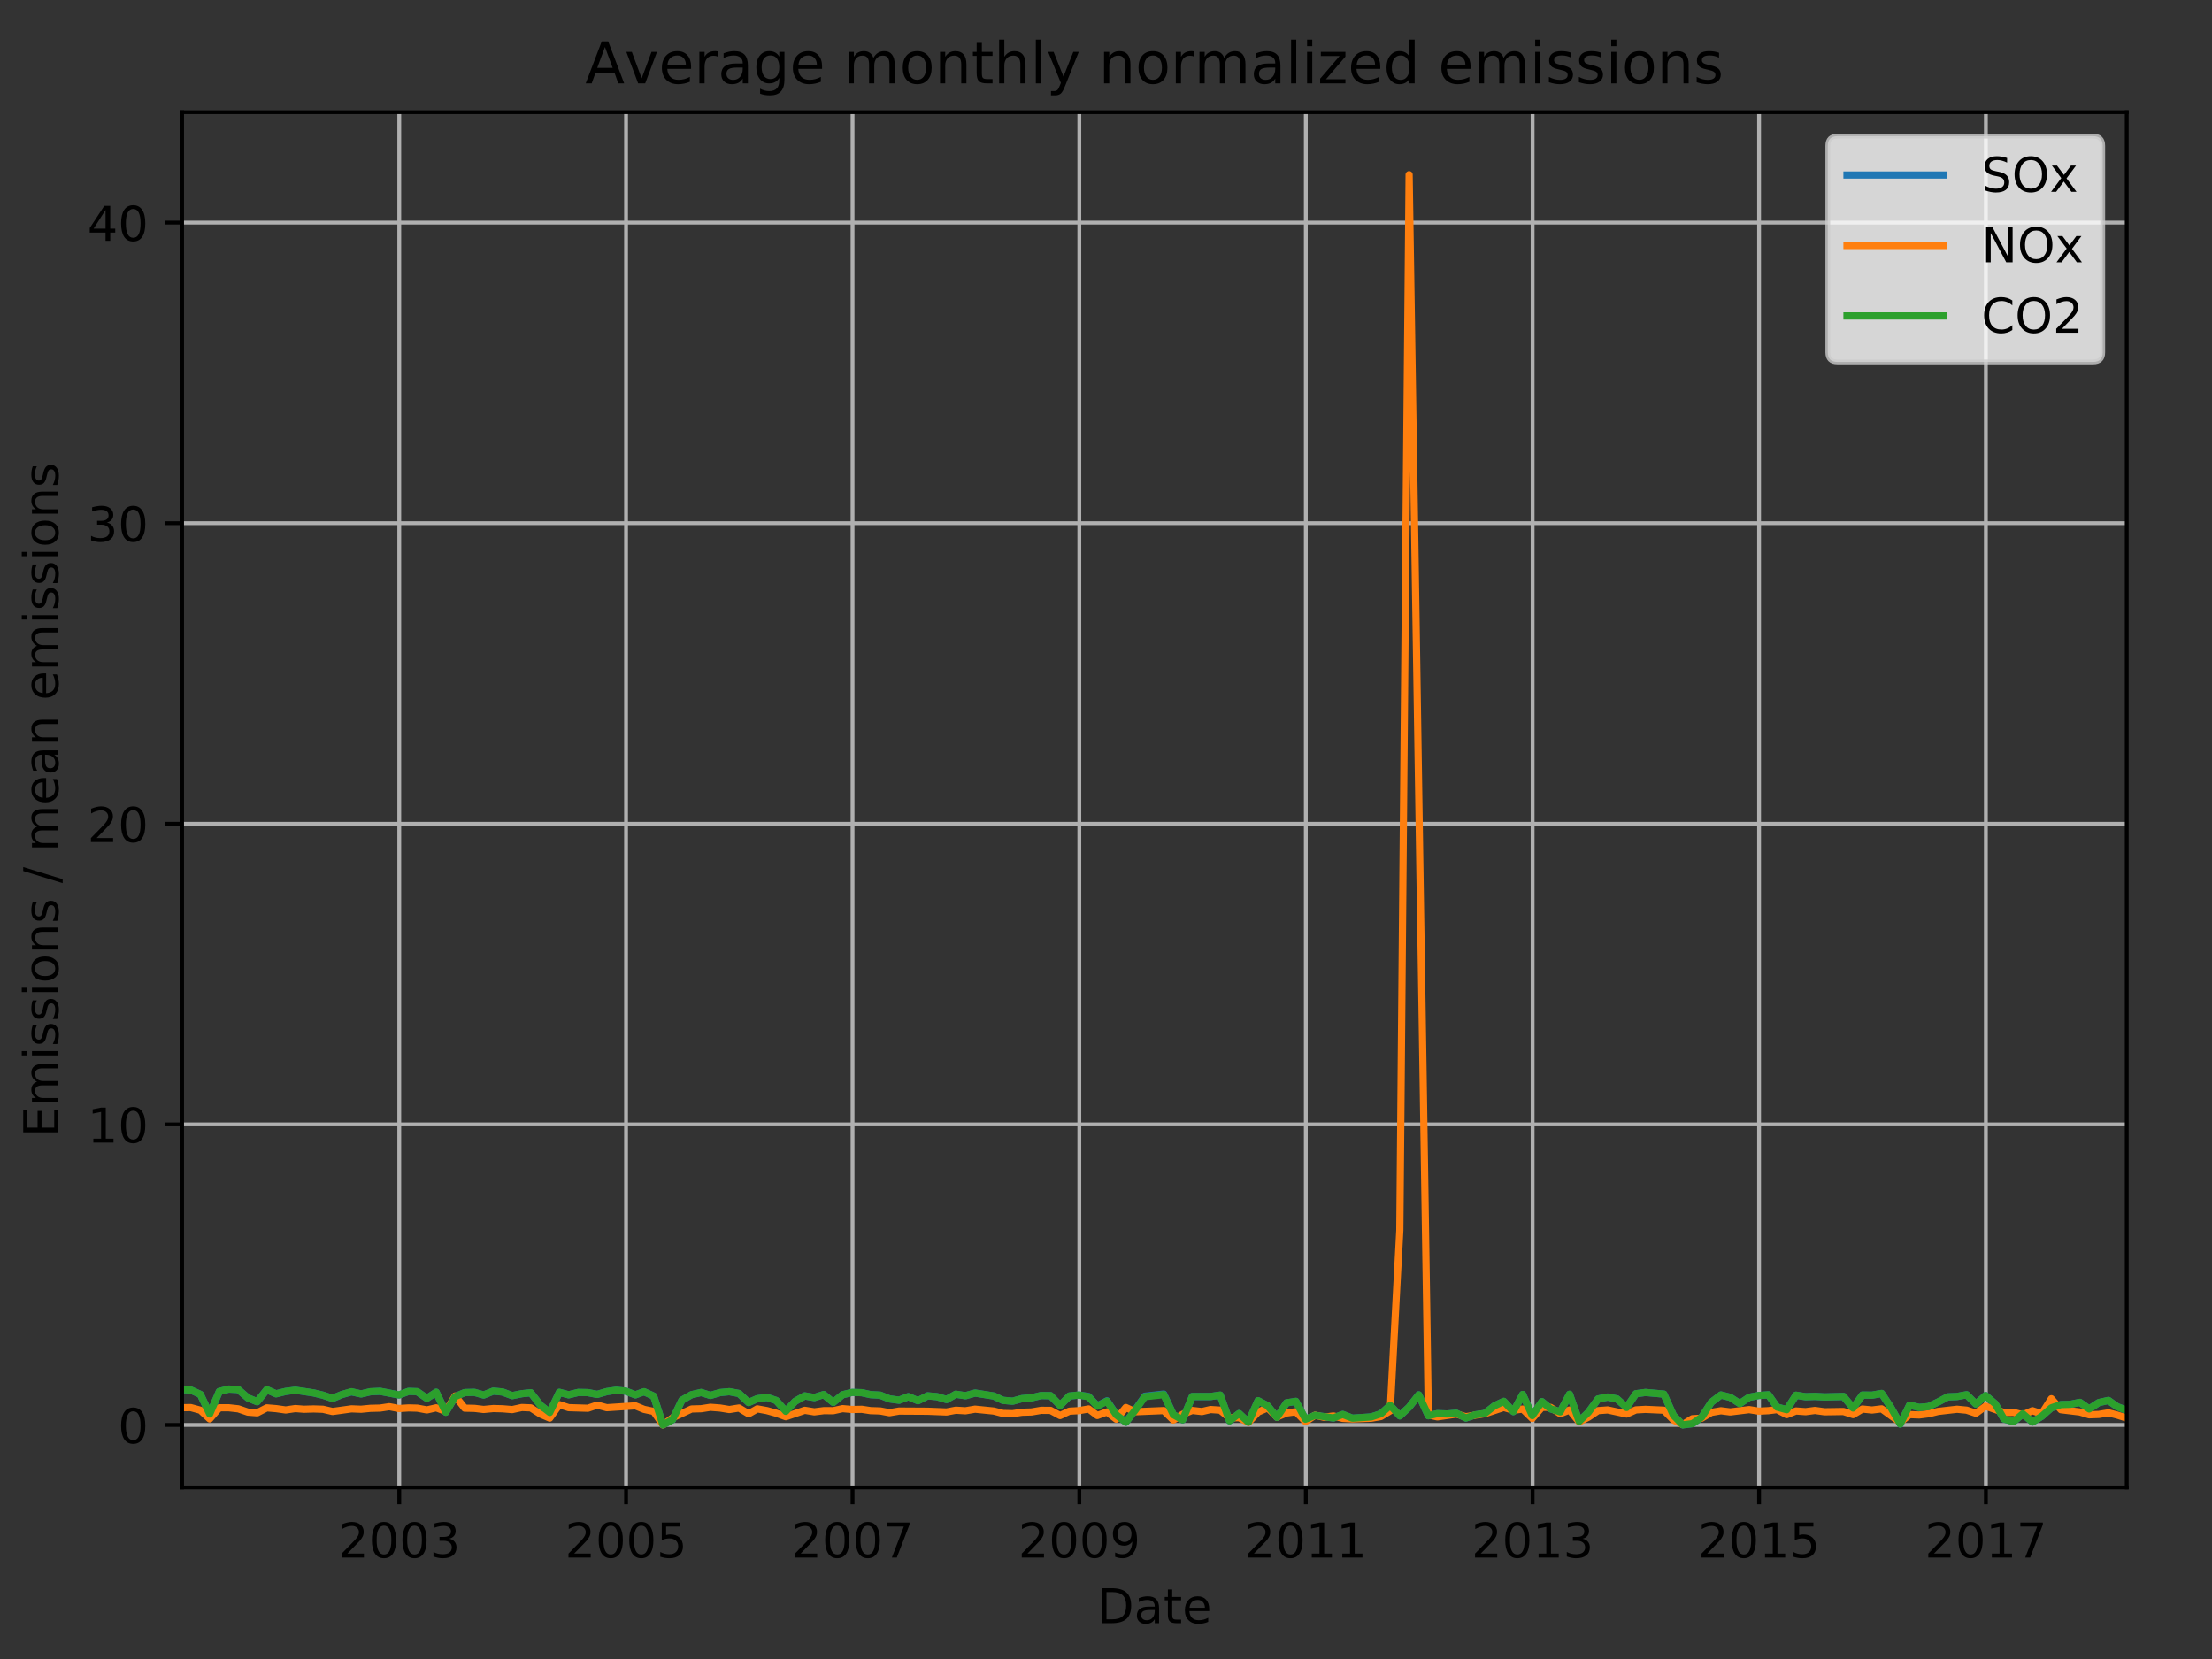 <?xml version="1.0" encoding="utf-8" standalone="no"?>
<!DOCTYPE svg PUBLIC "-//W3C//DTD SVG 1.1//EN"
  "http://www.w3.org/Graphics/SVG/1.1/DTD/svg11.dtd">
<!-- Created with matplotlib (http://matplotlib.org/) -->
<svg height="345.6pt" version="1.1" viewBox="0 0 460.8 345.6" width="460.8pt" xmlns="http://www.w3.org/2000/svg" xmlns:xlink="http://www.w3.org/1999/xlink">
 <rect x="0" y="0" width="460.8" height="345.6" fill="#333333" stroke="none"/>
 <defs>
  <style type="text/css">
*{stroke-linecap:butt;stroke-linejoin:round;}
  </style>
 </defs>
 <g id="figure_1">
  <g id="patch_1">
   <path d="M 0 345.6 
L 460.8 345.6 
L 460.8 0 
L 0 0 
z
" style="fill:none;"/>
  </g>
  <g id="axes_1">
   <g id="patch_2">
    <path d="M 37.93 309.863 
L 443.035 309.863 
L 443.035 23.365 
L 37.93 23.365 
z
" style="fill:none;"/>
   </g>
   <g id="matplotlib.axis_1">
    <g id="xtick_1">
     <g id="line2d_1">
      <path clip-path="url(#p95dd7a6ccc)" d="M 83.172 309.863 
L 83.172 23.365 
" style="fill:none;stroke:#b0b0b0;stroke-linecap:square;stroke-width:0.8;"/>
     </g>
     <g id="line2d_2">
      <defs>
       <path d="M 0 0 
L 0 3.5 
" id="m04615d753b" style="stroke:#000000;stroke-width:0.8;"/>
      </defs>
      <g>
       <use style="stroke:#000000;stroke-width:0.8;" x="83.172" xlink:href="#m04615d753b" y="309.863"/>
      </g>
     </g>
     <g id="text_1">
      <!-- 2003 -->
      <defs>
       <path d="M 19.188 8.297 
L 53.609 8.297 
L 53.609 0 
L 7.328 0 
L 7.328 8.297 
Q 12.938 14.109 22.625 23.891 
Q 32.328 33.688 34.812 36.531 
Q 39.547 41.844 41.422 45.531 
Q 43.312 49.219 43.312 52.781 
Q 43.312 58.594 39.234 62.25 
Q 35.156 65.922 28.609 65.922 
Q 23.969 65.922 18.812 64.312 
Q 13.672 62.703 7.812 59.422 
L 7.812 69.391 
Q 13.766 71.781 18.938 73 
Q 24.125 74.219 28.422 74.219 
Q 39.75 74.219 46.484 68.547 
Q 53.219 62.891 53.219 53.422 
Q 53.219 48.922 51.531 44.891 
Q 49.859 40.875 45.406 35.406 
Q 44.188 33.984 37.641 27.219 
Q 31.109 20.453 19.188 8.297 
z
" id="DejaVuSans-32"/>
       <path d="M 31.781 66.406 
Q 24.172 66.406 20.328 58.906 
Q 16.5 51.422 16.5 36.375 
Q 16.5 21.391 20.328 13.891 
Q 24.172 6.391 31.781 6.391 
Q 39.453 6.391 43.281 13.891 
Q 47.125 21.391 47.125 36.375 
Q 47.125 51.422 43.281 58.906 
Q 39.453 66.406 31.781 66.406 
z
M 31.781 74.219 
Q 44.047 74.219 50.516 64.516 
Q 56.984 54.828 56.984 36.375 
Q 56.984 17.969 50.516 8.266 
Q 44.047 -1.422 31.781 -1.422 
Q 19.531 -1.422 13.062 8.266 
Q 6.594 17.969 6.594 36.375 
Q 6.594 54.828 13.062 64.516 
Q 19.531 74.219 31.781 74.219 
z
" id="DejaVuSans-30"/>
       <path d="M 40.578 39.312 
Q 47.656 37.797 51.625 33 
Q 55.609 28.219 55.609 21.188 
Q 55.609 10.406 48.188 4.484 
Q 40.766 -1.422 27.094 -1.422 
Q 22.516 -1.422 17.656 -0.516 
Q 12.797 0.391 7.625 2.203 
L 7.625 11.719 
Q 11.719 9.328 16.594 8.109 
Q 21.484 6.891 26.812 6.891 
Q 36.078 6.891 40.938 10.547 
Q 45.797 14.203 45.797 21.188 
Q 45.797 27.641 41.281 31.266 
Q 36.766 34.906 28.719 34.906 
L 20.219 34.906 
L 20.219 43.016 
L 29.109 43.016 
Q 36.375 43.016 40.234 45.922 
Q 44.094 48.828 44.094 54.297 
Q 44.094 59.906 40.109 62.906 
Q 36.141 65.922 28.719 65.922 
Q 24.656 65.922 20.016 65.031 
Q 15.375 64.156 9.812 62.312 
L 9.812 71.094 
Q 15.438 72.656 20.344 73.438 
Q 25.25 74.219 29.594 74.219 
Q 40.828 74.219 47.359 69.109 
Q 53.906 64.016 53.906 55.328 
Q 53.906 49.266 50.438 45.094 
Q 46.969 40.922 40.578 39.312 
z
" id="DejaVuSans-33"/>
      </defs>
      <g transform="translate(70.447 324.462)scale(0.1 -0.1)">
       <use xlink:href="#DejaVuSans-32"/>
       <use x="63.623" xlink:href="#DejaVuSans-30"/>
       <use x="127.246" xlink:href="#DejaVuSans-30"/>
       <use x="190.869" xlink:href="#DejaVuSans-33"/>
      </g>
     </g>
    </g>
    <g id="xtick_2">
     <g id="line2d_3">
      <path clip-path="url(#p95dd7a6ccc)" d="M 130.417 309.863 
L 130.417 23.365 
" style="fill:none;stroke:#b0b0b0;stroke-linecap:square;stroke-width:0.8;"/>
     </g>
     <g id="line2d_4">
      <g>
       <use style="stroke:#000000;stroke-width:0.8;" x="130.417" xlink:href="#m04615d753b" y="309.863"/>
      </g>
     </g>
     <g id="text_2">
      <!-- 2005 -->
      <defs>
       <path d="M 10.797 72.906 
L 49.516 72.906 
L 49.516 64.594 
L 19.828 64.594 
L 19.828 46.734 
Q 21.969 47.469 24.109 47.828 
Q 26.266 48.188 28.422 48.188 
Q 40.625 48.188 47.75 41.5 
Q 54.891 34.812 54.891 23.391 
Q 54.891 11.625 47.562 5.094 
Q 40.234 -1.422 26.906 -1.422 
Q 22.312 -1.422 17.547 -0.641 
Q 12.797 0.141 7.719 1.703 
L 7.719 11.625 
Q 12.109 9.234 16.797 8.062 
Q 21.484 6.891 26.703 6.891 
Q 35.156 6.891 40.078 11.328 
Q 45.016 15.766 45.016 23.391 
Q 45.016 31 40.078 35.438 
Q 35.156 39.891 26.703 39.891 
Q 22.75 39.891 18.812 39.016 
Q 14.891 38.141 10.797 36.281 
z
" id="DejaVuSans-35"/>
      </defs>
      <g transform="translate(117.692 324.462)scale(0.1 -0.1)">
       <use xlink:href="#DejaVuSans-32"/>
       <use x="63.623" xlink:href="#DejaVuSans-30"/>
       <use x="127.246" xlink:href="#DejaVuSans-30"/>
       <use x="190.869" xlink:href="#DejaVuSans-35"/>
      </g>
     </g>
    </g>
    <g id="xtick_3">
     <g id="line2d_5">
      <path clip-path="url(#p95dd7a6ccc)" d="M 177.597 309.863 
L 177.597 23.365 
" style="fill:none;stroke:#b0b0b0;stroke-linecap:square;stroke-width:0.8;"/>
     </g>
     <g id="line2d_6">
      <g>
       <use style="stroke:#000000;stroke-width:0.8;" x="177.597" xlink:href="#m04615d753b" y="309.863"/>
      </g>
     </g>
     <g id="text_3">
      <!-- 2007 -->
      <defs>
       <path d="M 8.203 72.906 
L 55.078 72.906 
L 55.078 68.703 
L 28.609 0 
L 18.312 0 
L 43.219 64.594 
L 8.203 64.594 
z
" id="DejaVuSans-37"/>
      </defs>
      <g transform="translate(164.872 324.462)scale(0.1 -0.1)">
       <use xlink:href="#DejaVuSans-32"/>
       <use x="63.623" xlink:href="#DejaVuSans-30"/>
       <use x="127.246" xlink:href="#DejaVuSans-30"/>
       <use x="190.869" xlink:href="#DejaVuSans-37"/>
      </g>
     </g>
    </g>
    <g id="xtick_4">
     <g id="line2d_7">
      <path clip-path="url(#p95dd7a6ccc)" d="M 224.842 309.863 
L 224.842 23.365 
" style="fill:none;stroke:#b0b0b0;stroke-linecap:square;stroke-width:0.8;"/>
     </g>
     <g id="line2d_8">
      <g>
       <use style="stroke:#000000;stroke-width:0.8;" x="224.842" xlink:href="#m04615d753b" y="309.863"/>
      </g>
     </g>
     <g id="text_4">
      <!-- 2009 -->
      <defs>
       <path d="M 10.984 1.516 
L 10.984 10.5 
Q 14.703 8.734 18.5 7.812 
Q 22.312 6.891 25.984 6.891 
Q 35.75 6.891 40.891 13.453 
Q 46.047 20.016 46.781 33.406 
Q 43.953 29.203 39.594 26.953 
Q 35.25 24.703 29.984 24.703 
Q 19.047 24.703 12.672 31.312 
Q 6.297 37.938 6.297 49.422 
Q 6.297 60.641 12.938 67.422 
Q 19.578 74.219 30.609 74.219 
Q 43.266 74.219 49.922 64.516 
Q 56.594 54.828 56.594 36.375 
Q 56.594 19.141 48.406 8.859 
Q 40.234 -1.422 26.422 -1.422 
Q 22.703 -1.422 18.891 -0.688 
Q 15.094 0.047 10.984 1.516 
z
M 30.609 32.422 
Q 37.25 32.422 41.125 36.953 
Q 45.016 41.5 45.016 49.422 
Q 45.016 57.281 41.125 61.844 
Q 37.25 66.406 30.609 66.406 
Q 23.969 66.406 20.094 61.844 
Q 16.219 57.281 16.219 49.422 
Q 16.219 41.5 20.094 36.953 
Q 23.969 32.422 30.609 32.422 
z
" id="DejaVuSans-39"/>
      </defs>
      <g transform="translate(212.117 324.462)scale(0.1 -0.1)">
       <use xlink:href="#DejaVuSans-32"/>
       <use x="63.623" xlink:href="#DejaVuSans-30"/>
       <use x="127.246" xlink:href="#DejaVuSans-30"/>
       <use x="190.869" xlink:href="#DejaVuSans-39"/>
      </g>
     </g>
    </g>
    <g id="xtick_5">
     <g id="line2d_9">
      <path clip-path="url(#p95dd7a6ccc)" d="M 272.022 309.863 
L 272.022 23.365 
" style="fill:none;stroke:#b0b0b0;stroke-linecap:square;stroke-width:0.8;"/>
     </g>
     <g id="line2d_10">
      <g>
       <use style="stroke:#000000;stroke-width:0.8;" x="272.022" xlink:href="#m04615d753b" y="309.863"/>
      </g>
     </g>
     <g id="text_5">
      <!-- 2011 -->
      <defs>
       <path d="M 12.406 8.297 
L 28.516 8.297 
L 28.516 63.922 
L 10.984 60.406 
L 10.984 69.391 
L 28.422 72.906 
L 38.281 72.906 
L 38.281 8.297 
L 54.391 8.297 
L 54.391 0 
L 12.406 0 
z
" id="DejaVuSans-31"/>
      </defs>
      <g transform="translate(259.297 324.462)scale(0.1 -0.1)">
       <use xlink:href="#DejaVuSans-32"/>
       <use x="63.623" xlink:href="#DejaVuSans-30"/>
       <use x="127.246" xlink:href="#DejaVuSans-31"/>
       <use x="190.869" xlink:href="#DejaVuSans-31"/>
      </g>
     </g>
    </g>
    <g id="xtick_6">
     <g id="line2d_11">
      <path clip-path="url(#p95dd7a6ccc)" d="M 319.267 309.863 
L 319.267 23.365 
" style="fill:none;stroke:#b0b0b0;stroke-linecap:square;stroke-width:0.8;"/>
     </g>
     <g id="line2d_12">
      <g>
       <use style="stroke:#000000;stroke-width:0.8;" x="319.267" xlink:href="#m04615d753b" y="309.863"/>
      </g>
     </g>
     <g id="text_6">
      <!-- 2013 -->
      <g transform="translate(306.542 324.462)scale(0.1 -0.1)">
       <use xlink:href="#DejaVuSans-32"/>
       <use x="63.623" xlink:href="#DejaVuSans-30"/>
       <use x="127.246" xlink:href="#DejaVuSans-31"/>
       <use x="190.869" xlink:href="#DejaVuSans-33"/>
      </g>
     </g>
    </g>
    <g id="xtick_7">
     <g id="line2d_13">
      <path clip-path="url(#p95dd7a6ccc)" d="M 366.447 309.863 
L 366.447 23.365 
" style="fill:none;stroke:#b0b0b0;stroke-linecap:square;stroke-width:0.8;"/>
     </g>
     <g id="line2d_14">
      <g>
       <use style="stroke:#000000;stroke-width:0.8;" x="366.447" xlink:href="#m04615d753b" y="309.863"/>
      </g>
     </g>
     <g id="text_7">
      <!-- 2015 -->
      <g transform="translate(353.722 324.462)scale(0.1 -0.1)">
       <use xlink:href="#DejaVuSans-32"/>
       <use x="63.623" xlink:href="#DejaVuSans-30"/>
       <use x="127.246" xlink:href="#DejaVuSans-31"/>
       <use x="190.869" xlink:href="#DejaVuSans-35"/>
      </g>
     </g>
    </g>
    <g id="xtick_8">
     <g id="line2d_15">
      <path clip-path="url(#p95dd7a6ccc)" d="M 413.692 309.863 
L 413.692 23.365 
" style="fill:none;stroke:#b0b0b0;stroke-linecap:square;stroke-width:0.8;"/>
     </g>
     <g id="line2d_16">
      <g>
       <use style="stroke:#000000;stroke-width:0.8;" x="413.692" xlink:href="#m04615d753b" y="309.863"/>
      </g>
     </g>
     <g id="text_8">
      <!-- 2017 -->
      <g transform="translate(400.967 324.462)scale(0.1 -0.1)">
       <use xlink:href="#DejaVuSans-32"/>
       <use x="63.623" xlink:href="#DejaVuSans-30"/>
       <use x="127.246" xlink:href="#DejaVuSans-31"/>
       <use x="190.869" xlink:href="#DejaVuSans-37"/>
      </g>
     </g>
    </g>
    <g id="text_9">
     <!-- Date -->
     <defs>
      <path d="M 19.672 64.797 
L 19.672 8.109 
L 31.594 8.109 
Q 46.688 8.109 53.688 14.938 
Q 60.688 21.781 60.688 36.531 
Q 60.688 51.172 53.688 57.984 
Q 46.688 64.797 31.594 64.797 
z
M 9.812 72.906 
L 30.078 72.906 
Q 51.266 72.906 61.172 64.094 
Q 71.094 55.281 71.094 36.531 
Q 71.094 17.672 61.125 8.828 
Q 51.172 0 30.078 0 
L 9.812 0 
z
" id="DejaVuSans-44"/>
      <path d="M 34.281 27.484 
Q 23.391 27.484 19.188 25 
Q 14.984 22.516 14.984 16.5 
Q 14.984 11.719 18.141 8.906 
Q 21.297 6.109 26.703 6.109 
Q 34.188 6.109 38.703 11.406 
Q 43.219 16.703 43.219 25.484 
L 43.219 27.484 
z
M 52.203 31.203 
L 52.203 0 
L 43.219 0 
L 43.219 8.297 
Q 40.141 3.328 35.547 0.953 
Q 30.953 -1.422 24.312 -1.422 
Q 15.922 -1.422 10.953 3.297 
Q 6 8.016 6 15.922 
Q 6 25.141 12.172 29.828 
Q 18.359 34.516 30.609 34.516 
L 43.219 34.516 
L 43.219 35.406 
Q 43.219 41.609 39.141 45 
Q 35.062 48.391 27.688 48.391 
Q 23 48.391 18.547 47.266 
Q 14.109 46.141 10.016 43.891 
L 10.016 52.203 
Q 14.938 54.109 19.578 55.047 
Q 24.219 56 28.609 56 
Q 40.484 56 46.344 49.844 
Q 52.203 43.703 52.203 31.203 
z
" id="DejaVuSans-61"/>
      <path d="M 18.312 70.219 
L 18.312 54.688 
L 36.812 54.688 
L 36.812 47.703 
L 18.312 47.703 
L 18.312 18.016 
Q 18.312 11.328 20.141 9.422 
Q 21.969 7.516 27.594 7.516 
L 36.812 7.516 
L 36.812 0 
L 27.594 0 
Q 17.188 0 13.234 3.875 
Q 9.281 7.766 9.281 18.016 
L 9.281 47.703 
L 2.688 47.703 
L 2.688 54.688 
L 9.281 54.688 
L 9.281 70.219 
z
" id="DejaVuSans-74"/>
      <path d="M 56.203 29.594 
L 56.203 25.203 
L 14.891 25.203 
Q 15.484 15.922 20.484 11.062 
Q 25.484 6.203 34.422 6.203 
Q 39.594 6.203 44.453 7.469 
Q 49.312 8.734 54.109 11.281 
L 54.109 2.781 
Q 49.266 0.734 44.188 -0.344 
Q 39.109 -1.422 33.891 -1.422 
Q 20.797 -1.422 13.156 6.188 
Q 5.516 13.812 5.516 26.812 
Q 5.516 40.234 12.766 48.109 
Q 20.016 56 32.328 56 
Q 43.359 56 49.781 48.891 
Q 56.203 41.797 56.203 29.594 
z
M 47.219 32.234 
Q 47.125 39.594 43.094 43.984 
Q 39.062 48.391 32.422 48.391 
Q 24.906 48.391 20.391 44.141 
Q 15.875 39.891 15.188 32.172 
z
" id="DejaVuSans-65"/>
     </defs>
     <g transform="translate(228.532 338.14)scale(0.1 -0.1)">
      <use xlink:href="#DejaVuSans-44"/>
      <use x="77.002" xlink:href="#DejaVuSans-61"/>
      <use x="138.281" xlink:href="#DejaVuSans-74"/>
      <use x="177.49" xlink:href="#DejaVuSans-65"/>
     </g>
    </g>
   </g>
   <g id="matplotlib.axis_2">
    <g id="ytick_1">
     <g id="line2d_17">
      <path clip-path="url(#p95dd7a6ccc)" d="M 37.93 296.841 
L 443.035 296.841 
" style="fill:none;stroke:#b0b0b0;stroke-linecap:square;stroke-width:0.8;"/>
     </g>
     <g id="line2d_18">
      <defs>
       <path d="M 0 0 
L -3.5 0 
" id="mc6fb997e43" style="stroke:#000000;stroke-width:0.8;"/>
      </defs>
      <g>
       <use style="stroke:#000000;stroke-width:0.8;" x="37.93" xlink:href="#mc6fb997e43" y="296.841"/>
      </g>
     </g>
     <g id="text_10">
      <!-- 0 -->
      <g transform="translate(24.568 300.64)scale(0.1 -0.1)">
       <use xlink:href="#DejaVuSans-30"/>
      </g>
     </g>
    </g>
    <g id="ytick_2">
     <g id="line2d_19">
      <path clip-path="url(#p95dd7a6ccc)" d="M 37.93 234.224 
L 443.035 234.224 
" style="fill:none;stroke:#b0b0b0;stroke-linecap:square;stroke-width:0.8;"/>
     </g>
     <g id="line2d_20">
      <g>
       <use style="stroke:#000000;stroke-width:0.8;" x="37.93" xlink:href="#mc6fb997e43" y="234.224"/>
      </g>
     </g>
     <g id="text_11">
      <!-- 10 -->
      <g transform="translate(18.205 238.023)scale(0.1 -0.1)">
       <use xlink:href="#DejaVuSans-31"/>
       <use x="63.623" xlink:href="#DejaVuSans-30"/>
      </g>
     </g>
    </g>
    <g id="ytick_3">
     <g id="line2d_21">
      <path clip-path="url(#p95dd7a6ccc)" d="M 37.93 171.607 
L 443.035 171.607 
" style="fill:none;stroke:#b0b0b0;stroke-linecap:square;stroke-width:0.8;"/>
     </g>
     <g id="line2d_22">
      <g>
       <use style="stroke:#000000;stroke-width:0.8;" x="37.93" xlink:href="#mc6fb997e43" y="171.607"/>
      </g>
     </g>
     <g id="text_12">
      <!-- 20 -->
      <g transform="translate(18.205 175.406)scale(0.1 -0.1)">
       <use xlink:href="#DejaVuSans-32"/>
       <use x="63.623" xlink:href="#DejaVuSans-30"/>
      </g>
     </g>
    </g>
    <g id="ytick_4">
     <g id="line2d_23">
      <path clip-path="url(#p95dd7a6ccc)" d="M 37.93 108.99 
L 443.035 108.99 
" style="fill:none;stroke:#b0b0b0;stroke-linecap:square;stroke-width:0.8;"/>
     </g>
     <g id="line2d_24">
      <g>
       <use style="stroke:#000000;stroke-width:0.8;" x="37.93" xlink:href="#mc6fb997e43" y="108.99"/>
      </g>
     </g>
     <g id="text_13">
      <!-- 30 -->
      <g transform="translate(18.205 112.789)scale(0.1 -0.1)">
       <use xlink:href="#DejaVuSans-33"/>
       <use x="63.623" xlink:href="#DejaVuSans-30"/>
      </g>
     </g>
    </g>
    <g id="ytick_5">
     <g id="line2d_25">
      <path clip-path="url(#p95dd7a6ccc)" d="M 37.93 46.373 
L 443.035 46.373 
" style="fill:none;stroke:#b0b0b0;stroke-linecap:square;stroke-width:0.8;"/>
     </g>
     <g id="line2d_26">
      <g>
       <use style="stroke:#000000;stroke-width:0.8;" x="37.93" xlink:href="#mc6fb997e43" y="46.373"/>
      </g>
     </g>
     <g id="text_14">
      <!-- 40 -->
      <defs>
       <path d="M 37.797 64.312 
L 12.891 25.391 
L 37.797 25.391 
z
M 35.203 72.906 
L 47.609 72.906 
L 47.609 25.391 
L 58.016 25.391 
L 58.016 17.188 
L 47.609 17.188 
L 47.609 0 
L 37.797 0 
L 37.797 17.188 
L 4.891 17.188 
L 4.891 26.703 
z
" id="DejaVuSans-34"/>
      </defs>
      <g transform="translate(18.205 50.172)scale(0.1 -0.1)">
       <use xlink:href="#DejaVuSans-34"/>
       <use x="63.623" xlink:href="#DejaVuSans-30"/>
      </g>
     </g>
    </g>
    <g id="text_15">
     <!-- Emissions / mean emissions -->
     <defs>
      <path d="M 9.812 72.906 
L 55.906 72.906 
L 55.906 64.594 
L 19.672 64.594 
L 19.672 43.016 
L 54.391 43.016 
L 54.391 34.719 
L 19.672 34.719 
L 19.672 8.297 
L 56.781 8.297 
L 56.781 0 
L 9.812 0 
z
" id="DejaVuSans-45"/>
      <path d="M 52 44.188 
Q 55.375 50.25 60.062 53.125 
Q 64.75 56 71.094 56 
Q 79.641 56 84.281 50.016 
Q 88.922 44.047 88.922 33.016 
L 88.922 0 
L 79.891 0 
L 79.891 32.719 
Q 79.891 40.578 77.094 44.375 
Q 74.312 48.188 68.609 48.188 
Q 61.625 48.188 57.562 43.547 
Q 53.516 38.922 53.516 30.906 
L 53.516 0 
L 44.484 0 
L 44.484 32.719 
Q 44.484 40.625 41.703 44.406 
Q 38.922 48.188 33.109 48.188 
Q 26.219 48.188 22.156 43.531 
Q 18.109 38.875 18.109 30.906 
L 18.109 0 
L 9.078 0 
L 9.078 54.688 
L 18.109 54.688 
L 18.109 46.188 
Q 21.188 51.219 25.484 53.609 
Q 29.781 56 35.688 56 
Q 41.656 56 45.828 52.969 
Q 50 49.953 52 44.188 
z
" id="DejaVuSans-6d"/>
      <path d="M 9.422 54.688 
L 18.406 54.688 
L 18.406 0 
L 9.422 0 
z
M 9.422 75.984 
L 18.406 75.984 
L 18.406 64.594 
L 9.422 64.594 
z
" id="DejaVuSans-69"/>
      <path d="M 44.281 53.078 
L 44.281 44.578 
Q 40.484 46.531 36.375 47.5 
Q 32.281 48.484 27.875 48.484 
Q 21.188 48.484 17.844 46.438 
Q 14.5 44.391 14.5 40.281 
Q 14.5 37.156 16.891 35.375 
Q 19.281 33.594 26.516 31.984 
L 29.594 31.297 
Q 39.156 29.25 43.188 25.516 
Q 47.219 21.781 47.219 15.094 
Q 47.219 7.469 41.188 3.016 
Q 35.156 -1.422 24.609 -1.422 
Q 20.219 -1.422 15.453 -0.562 
Q 10.688 0.297 5.422 2 
L 5.422 11.281 
Q 10.406 8.688 15.234 7.391 
Q 20.062 6.109 24.812 6.109 
Q 31.156 6.109 34.562 8.281 
Q 37.984 10.453 37.984 14.406 
Q 37.984 18.062 35.516 20.016 
Q 33.062 21.969 24.703 23.781 
L 21.578 24.516 
Q 13.234 26.266 9.516 29.906 
Q 5.812 33.547 5.812 39.891 
Q 5.812 47.609 11.281 51.797 
Q 16.75 56 26.812 56 
Q 31.781 56 36.172 55.266 
Q 40.578 54.547 44.281 53.078 
z
" id="DejaVuSans-73"/>
      <path d="M 30.609 48.391 
Q 23.391 48.391 19.188 42.75 
Q 14.984 37.109 14.984 27.297 
Q 14.984 17.484 19.156 11.844 
Q 23.344 6.203 30.609 6.203 
Q 37.797 6.203 41.984 11.859 
Q 46.188 17.531 46.188 27.297 
Q 46.188 37.016 41.984 42.703 
Q 37.797 48.391 30.609 48.391 
z
M 30.609 56 
Q 42.328 56 49.016 48.375 
Q 55.719 40.766 55.719 27.297 
Q 55.719 13.875 49.016 6.219 
Q 42.328 -1.422 30.609 -1.422 
Q 18.844 -1.422 12.172 6.219 
Q 5.516 13.875 5.516 27.297 
Q 5.516 40.766 12.172 48.375 
Q 18.844 56 30.609 56 
z
" id="DejaVuSans-6f"/>
      <path d="M 54.891 33.016 
L 54.891 0 
L 45.906 0 
L 45.906 32.719 
Q 45.906 40.484 42.875 44.328 
Q 39.844 48.188 33.797 48.188 
Q 26.516 48.188 22.312 43.547 
Q 18.109 38.922 18.109 30.906 
L 18.109 0 
L 9.078 0 
L 9.078 54.688 
L 18.109 54.688 
L 18.109 46.188 
Q 21.344 51.125 25.703 53.562 
Q 30.078 56 35.797 56 
Q 45.219 56 50.047 50.172 
Q 54.891 44.344 54.891 33.016 
z
" id="DejaVuSans-6e"/>
      <path id="DejaVuSans-20"/>
      <path d="M 25.391 72.906 
L 33.688 72.906 
L 8.297 -9.281 
L 0 -9.281 
z
" id="DejaVuSans-2f"/>
     </defs>
     <g transform="translate(12.126 236.863)rotate(-90)scale(0.1 -0.1)">
      <use xlink:href="#DejaVuSans-45"/>
      <use x="63.184" xlink:href="#DejaVuSans-6d"/>
      <use x="160.596" xlink:href="#DejaVuSans-69"/>
      <use x="188.379" xlink:href="#DejaVuSans-73"/>
      <use x="240.479" xlink:href="#DejaVuSans-73"/>
      <use x="292.578" xlink:href="#DejaVuSans-69"/>
      <use x="320.361" xlink:href="#DejaVuSans-6f"/>
      <use x="381.543" xlink:href="#DejaVuSans-6e"/>
      <use x="444.922" xlink:href="#DejaVuSans-73"/>
      <use x="497.021" xlink:href="#DejaVuSans-20"/>
      <use x="528.809" xlink:href="#DejaVuSans-2f"/>
      <use x="562.5" xlink:href="#DejaVuSans-20"/>
      <use x="594.287" xlink:href="#DejaVuSans-6d"/>
      <use x="691.699" xlink:href="#DejaVuSans-65"/>
      <use x="753.223" xlink:href="#DejaVuSans-61"/>
      <use x="814.502" xlink:href="#DejaVuSans-6e"/>
      <use x="877.881" xlink:href="#DejaVuSans-20"/>
      <use x="909.668" xlink:href="#DejaVuSans-65"/>
      <use x="971.191" xlink:href="#DejaVuSans-6d"/>
      <use x="1068.604" xlink:href="#DejaVuSans-69"/>
      <use x="1096.387" xlink:href="#DejaVuSans-73"/>
      <use x="1148.486" xlink:href="#DejaVuSans-73"/>
      <use x="1200.586" xlink:href="#DejaVuSans-69"/>
      <use x="1228.369" xlink:href="#DejaVuSans-6f"/>
      <use x="1289.551" xlink:href="#DejaVuSans-6e"/>
      <use x="1352.93" xlink:href="#DejaVuSans-73"/>
     </g>
    </g>
   </g>
   <g id="line2d_27">
    <path clip-path="url(#p95dd7a6ccc)" d="M 37.93 289.491 
L 39.74 289.569 
L 41.743 290.485 
L 43.682 294.566 
L 45.686 289.875 
L 47.625 289.377 
L 49.628 289.472 
L 51.632 291.212 
L 53.571 292.006 
L 55.574 289.501 
L 57.513 290.361 
L 59.517 289.87 
L 61.52 289.609 
L 65.334 290.177 
L 67.273 290.649 
L 69.276 291.325 
L 71.215 290.517 
L 73.219 289.951 
L 75.222 290.387 
L 77.161 289.939 
L 79.165 289.841 
L 83.107 290.598 
L 85.111 289.857 
L 86.92 289.917 
L 88.924 291.309 
L 90.863 290.029 
L 92.866 294.2 
L 94.805 290.949 
L 96.809 290.104 
L 98.812 290.057 
L 100.751 290.61 
L 102.755 289.803 
L 104.694 289.988 
L 106.697 290.743 
L 108.701 290.339 
L 110.575 290.146 
L 112.579 292.731 
L 114.517 294.243 
L 116.521 290.052 
L 118.46 290.568 
L 120.463 290.076 
L 122.467 290.11 
L 124.406 290.482 
L 126.41 289.902 
L 128.348 289.614 
L 130.352 289.813 
L 132.356 290.577 
L 134.165 289.927 
L 136.169 290.844 
L 138.108 296.841 
L 140.111 295.741 
L 142.05 291.698 
L 144.054 290.547 
L 146.057 290.084 
L 147.996 290.693 
L 150 290.103 
L 151.939 289.919 
L 153.942 290.295 
L 155.946 292.177 
L 157.755 291.381 
L 159.759 291.107 
L 161.698 291.754 
L 163.701 294.012 
L 165.64 291.929 
L 167.644 290.795 
L 169.647 291.137 
L 171.586 290.516 
L 173.59 292.148 
L 175.529 290.556 
L 177.532 290.07 
L 179.536 290.128 
L 181.345 290.529 
L 183.349 290.638 
L 185.288 291.418 
L 187.292 291.694 
L 189.23 290.954 
L 191.234 291.795 
L 193.238 290.785 
L 195.176 290.953 
L 197.18 291.548 
L 199.119 290.448 
L 201.122 290.758 
L 203.126 290.201 
L 207.004 290.814 
L 208.943 291.721 
L 210.946 291.899 
L 212.885 291.363 
L 214.889 291.195 
L 216.892 290.721 
L 218.831 290.743 
L 220.835 292.783 
L 222.774 290.821 
L 224.777 290.61 
L 226.781 290.93 
L 228.59 292.889 
L 230.594 291.817 
L 232.533 294.647 
L 234.536 296.278 
L 236.475 293.715 
L 238.479 290.859 
L 242.421 290.406 
L 244.425 294.708 
L 246.364 295.782 
L 248.367 290.926 
L 252.181 290.924 
L 254.184 290.631 
L 256.123 295.99 
L 258.127 294.464 
L 260.066 296.265 
L 262.069 291.793 
L 264.073 292.845 
L 266.012 295.262 
L 268.015 292.241 
L 269.954 291.935 
L 271.958 295.648 
L 273.961 294.842 
L 277.774 295.389 
L 279.713 294.651 
L 281.717 295.437 
L 285.659 295.173 
L 287.663 294.514 
L 289.602 292.771 
L 291.605 294.951 
L 293.544 293.127 
L 295.548 290.581 
L 297.551 294.925 
L 299.426 294.49 
L 301.429 294.563 
L 303.368 294.399 
L 305.372 295.394 
L 307.31 294.739 
L 309.314 294.442 
L 311.318 292.864 
L 313.257 291.935 
L 315.26 294.064 
L 317.199 290.5 
L 319.203 294.901 
L 321.206 291.998 
L 323.016 293.483 
L 325.019 294.125 
L 326.958 290.457 
L 328.962 296.093 
L 330.901 294.201 
L 332.904 291.437 
L 334.908 291.033 
L 336.847 291.423 
L 338.85 293.215 
L 340.789 290.345 
L 342.793 290.078 
L 346.606 290.422 
L 348.609 294.852 
L 350.548 296.824 
L 352.552 296.576 
L 354.491 295.229 
L 356.494 292.128 
L 358.498 290.603 
L 360.437 291.1 
L 362.44 292.395 
L 364.379 291.087 
L 366.383 290.707 
L 368.386 290.566 
L 370.196 293.129 
L 372.2 293.674 
L 374.139 290.648 
L 376.142 290.966 
L 378.081 290.898 
L 380.085 291.014 
L 384.027 290.913 
L 386.031 293.318 
L 387.969 290.619 
L 389.973 290.641 
L 391.977 290.285 
L 393.851 293.124 
L 395.854 296.662 
L 397.793 292.715 
L 399.797 293.193 
L 401.736 293.015 
L 403.739 292.07 
L 405.743 291.002 
L 407.682 290.921 
L 409.685 290.552 
L 411.624 292.489 
L 413.628 290.725 
L 415.631 292.428 
L 417.441 295.583 
L 419.445 296.184 
L 421.383 294.527 
L 423.387 296.242 
L 425.326 295.041 
L 427.329 293.277 
L 429.333 292.603 
L 431.272 292.552 
L 433.275 292.142 
L 435.214 293.515 
L 437.218 292.185 
L 439.221 291.74 
L 441.031 293.033 
L 443.035 293.8 
L 443.035 293.8 
" style="fill:none;stroke:#1f77b4;stroke-linecap:square;stroke-width:1.5;"/>
   </g>
   <g id="line2d_28">
    <path clip-path="url(#p95dd7a6ccc)" d="M 37.93 293.246 
L 39.74 293.228 
L 41.743 293.777 
L 43.682 295.588 
L 45.686 293.269 
L 47.625 293.264 
L 49.628 293.486 
L 51.632 294.172 
L 53.571 294.318 
L 55.574 293.284 
L 57.513 293.445 
L 59.517 293.726 
L 61.52 293.431 
L 63.33 293.573 
L 65.334 293.511 
L 67.273 293.577 
L 69.276 294.042 
L 73.219 293.491 
L 75.222 293.571 
L 77.161 293.382 
L 79.165 293.333 
L 81.103 293.04 
L 83.107 293.426 
L 85.111 293.297 
L 86.92 293.343 
L 88.924 293.717 
L 90.863 293.274 
L 92.866 294.019 
L 94.805 290.809 
L 96.809 293.348 
L 98.812 293.388 
L 100.751 293.619 
L 102.755 293.426 
L 104.694 293.476 
L 106.697 293.646 
L 108.701 293.21 
L 110.575 293.287 
L 112.579 294.579 
L 114.517 295.413 
L 116.521 292.609 
L 118.46 293.242 
L 122.467 293.365 
L 124.406 292.707 
L 126.41 293.251 
L 132.356 292.86 
L 134.165 293.599 
L 136.169 294.029 
L 138.108 296.841 
L 140.111 295.358 
L 144.054 293.52 
L 146.057 293.466 
L 147.996 293.164 
L 150 293.317 
L 151.939 293.635 
L 153.942 293.312 
L 155.946 294.526 
L 157.755 293.494 
L 159.759 293.858 
L 161.698 294.397 
L 163.701 295.13 
L 167.644 293.794 
L 169.647 294.119 
L 171.586 293.871 
L 173.59 293.875 
L 175.529 293.448 
L 177.532 293.627 
L 179.536 293.585 
L 181.345 293.864 
L 183.349 293.928 
L 185.288 294.296 
L 187.292 293.953 
L 193.238 293.988 
L 197.18 294.144 
L 199.119 293.775 
L 201.122 293.897 
L 203.126 293.556 
L 207.004 293.947 
L 208.943 294.448 
L 210.946 294.497 
L 212.885 294.198 
L 214.889 294.14 
L 216.892 293.798 
L 218.831 293.806 
L 220.835 294.888 
L 222.774 293.979 
L 224.777 293.865 
L 226.781 293.509 
L 228.59 294.88 
L 230.594 294.133 
L 232.533 295.642 
L 234.536 293.208 
L 236.475 294.1 
L 242.421 293.852 
L 244.425 295.818 
L 246.364 294.621 
L 248.367 293.825 
L 250.371 294.054 
L 252.181 293.633 
L 254.184 293.762 
L 256.123 295.377 
L 258.127 295.319 
L 260.066 296.316 
L 262.069 294.169 
L 264.073 293.283 
L 266.012 295.186 
L 268.015 294.355 
L 269.954 294.092 
L 271.958 296.157 
L 273.961 294.816 
L 275.771 295.247 
L 277.774 294.968 
L 279.713 295.471 
L 281.717 295.589 
L 285.659 295.438 
L 287.663 295.091 
L 289.602 293.912 
L 291.605 256.266 
L 293.544 36.388 
L 297.551 294.746 
L 299.426 295.166 
L 303.368 294.583 
L 305.372 295.121 
L 309.314 294.505 
L 313.257 293.198 
L 315.26 293.8 
L 317.199 293.53 
L 319.203 295.493 
L 321.206 293.174 
L 323.016 293.188 
L 325.019 294.503 
L 326.958 293.737 
L 328.962 296.217 
L 330.901 295.22 
L 332.904 293.864 
L 334.908 293.718 
L 338.85 294.569 
L 340.789 293.708 
L 342.793 293.597 
L 346.606 293.772 
L 348.609 295.813 
L 350.548 296.771 
L 352.552 295.544 
L 354.491 295.434 
L 356.494 294.232 
L 358.498 293.888 
L 360.437 294.136 
L 364.379 293.652 
L 366.383 293.972 
L 368.386 293.872 
L 370.196 293.648 
L 372.2 294.7 
L 374.139 293.935 
L 376.142 294.082 
L 378.081 293.824 
L 380.085 294.103 
L 384.027 294.047 
L 386.031 294.691 
L 387.969 293.532 
L 389.973 293.735 
L 391.977 293.492 
L 395.854 296.308 
L 397.793 294.684 
L 399.797 294.765 
L 401.736 294.524 
L 403.739 294.028 
L 407.682 293.574 
L 409.685 293.766 
L 411.624 294.41 
L 413.628 292.939 
L 417.441 294.246 
L 419.445 294.224 
L 421.383 294.742 
L 423.387 293.882 
L 425.326 294.523 
L 427.329 291.386 
L 429.333 293.673 
L 433.275 294.145 
L 435.214 294.729 
L 437.218 294.657 
L 439.221 294.318 
L 441.031 294.78 
L 443.035 295.415 
L 443.035 295.415 
" style="fill:none;stroke:#ff7f0e;stroke-linecap:square;stroke-width:1.5;"/>
   </g>
   <g id="line2d_29">
    <path clip-path="url(#p95dd7a6ccc)" d="M 37.93 289.487 
L 39.74 289.564 
L 41.743 290.48 
L 43.682 294.564 
L 45.686 289.871 
L 47.625 289.372 
L 49.628 289.467 
L 51.632 291.208 
L 53.571 292.003 
L 55.574 289.496 
L 57.513 290.357 
L 59.517 289.865 
L 61.52 289.604 
L 65.334 290.173 
L 67.273 290.645 
L 69.276 291.304 
L 71.215 290.509 
L 73.219 289.924 
L 75.222 290.383 
L 77.161 289.917 
L 79.165 289.837 
L 83.107 290.594 
L 85.111 289.853 
L 86.92 289.913 
L 88.924 291.306 
L 90.863 290.025 
L 92.866 294.198 
L 94.805 290.946 
L 96.809 290.1 
L 98.812 290.053 
L 100.751 290.606 
L 102.755 289.798 
L 104.694 289.984 
L 106.697 290.739 
L 108.701 290.335 
L 110.575 290.142 
L 112.579 292.728 
L 114.517 294.241 
L 116.521 290.047 
L 118.46 290.564 
L 120.463 290.071 
L 122.467 290.105 
L 124.406 290.477 
L 126.41 289.897 
L 128.348 289.61 
L 130.352 289.809 
L 132.356 290.573 
L 134.165 289.922 
L 136.169 290.841 
L 138.108 296.841 
L 140.111 295.74 
L 142.05 291.694 
L 144.054 290.542 
L 146.057 290.08 
L 147.996 290.689 
L 150 290.098 
L 151.939 289.915 
L 153.942 290.29 
L 155.946 292.174 
L 157.755 291.377 
L 159.759 291.103 
L 161.698 291.75 
L 163.701 294.01 
L 165.64 291.926 
L 167.644 290.791 
L 169.647 291.133 
L 171.586 290.512 
L 173.59 292.145 
L 175.529 290.552 
L 177.532 290.066 
L 179.536 290.123 
L 181.345 290.525 
L 183.349 290.634 
L 185.288 291.415 
L 187.292 291.69 
L 189.23 290.95 
L 191.234 291.792 
L 193.238 290.781 
L 195.176 290.949 
L 197.18 291.545 
L 199.119 290.443 
L 201.122 290.754 
L 203.126 290.197 
L 207.004 290.81 
L 208.943 291.718 
L 210.946 291.896 
L 212.885 291.359 
L 214.889 291.191 
L 216.892 290.717 
L 218.831 290.739 
L 220.835 292.78 
L 222.774 290.817 
L 224.777 290.606 
L 226.781 290.979 
L 228.59 292.92 
L 230.594 291.879 
L 232.533 294.733 
L 234.536 296.287 
L 236.475 293.782 
L 238.479 290.963 
L 242.421 290.526 
L 244.425 294.707 
L 246.364 295.781 
L 248.367 290.922 
L 252.181 290.92 
L 254.184 290.627 
L 256.123 295.989 
L 258.127 294.463 
L 260.066 296.265 
L 262.069 291.79 
L 264.073 292.843 
L 266.012 295.262 
L 268.015 292.238 
L 269.954 291.932 
L 271.958 295.648 
L 273.961 294.841 
L 277.774 295.388 
L 279.713 294.65 
L 281.717 295.436 
L 285.659 295.172 
L 287.663 294.513 
L 289.602 292.769 
L 291.605 294.95 
L 293.544 293.125 
L 295.548 290.577 
L 297.551 294.924 
L 299.426 294.488 
L 301.429 294.561 
L 303.368 294.397 
L 305.372 295.394 
L 307.31 294.737 
L 309.314 294.441 
L 311.318 292.861 
L 313.257 291.932 
L 315.26 294.063 
L 317.199 290.496 
L 319.203 294.9 
L 321.206 291.995 
L 323.016 293.481 
L 325.019 294.123 
L 326.958 290.453 
L 328.962 296.092 
L 330.901 294.199 
L 332.904 291.434 
L 334.908 291.029 
L 336.847 291.42 
L 338.85 293.213 
L 340.789 290.341 
L 342.793 290.074 
L 346.606 290.418 
L 348.609 294.851 
L 350.548 296.824 
L 352.552 296.576 
L 354.491 295.228 
L 356.494 292.125 
L 358.498 290.599 
L 360.437 291.097 
L 362.44 292.393 
L 364.379 291.083 
L 366.383 290.703 
L 368.386 290.562 
L 370.196 293.127 
L 372.2 293.672 
L 374.139 290.645 
L 376.142 290.963 
L 378.081 290.895 
L 380.085 291.01 
L 384.027 290.909 
L 386.031 293.316 
L 387.969 290.616 
L 389.973 290.638 
L 391.977 290.281 
L 393.851 293.122 
L 395.854 296.662 
L 397.793 292.713 
L 399.797 293.191 
L 401.736 293.013 
L 403.739 292.068 
L 405.743 290.999 
L 407.682 290.917 
L 409.685 290.548 
L 411.624 292.486 
L 413.628 290.721 
L 415.631 292.425 
L 417.441 295.583 
L 419.445 296.183 
L 421.383 294.526 
L 423.387 296.241 
L 425.326 295.04 
L 427.329 293.275 
L 429.333 292.6 
L 431.272 292.549 
L 433.275 292.14 
L 435.214 293.513 
L 437.218 292.183 
L 439.221 291.737 
L 441.031 293.031 
L 443.035 293.798 
L 443.035 293.798 
" style="fill:none;stroke:#2ca02c;stroke-linecap:square;stroke-width:1.5;"/>
   </g>
   <g id="patch_3">
    <path d="M 37.93 309.863 
L 37.93 23.365 
" style="fill:none;stroke:#000000;stroke-linecap:square;stroke-linejoin:miter;stroke-width:0.8;"/>
   </g>
   <g id="patch_4">
    <path d="M 443.035 309.863 
L 443.035 23.365 
" style="fill:none;stroke:#000000;stroke-linecap:square;stroke-linejoin:miter;stroke-width:0.8;"/>
   </g>
   <g id="patch_5">
    <path d="M 37.93 309.863 
L 443.035 309.863 
" style="fill:none;stroke:#000000;stroke-linecap:square;stroke-linejoin:miter;stroke-width:0.8;"/>
   </g>
   <g id="patch_6">
    <path d="M 37.93 23.365 
L 443.035 23.365 
" style="fill:none;stroke:#000000;stroke-linecap:square;stroke-linejoin:miter;stroke-width:0.8;"/>
   </g>
   <g id="text_16">
    <!-- Average monthly normalized emissions -->
    <defs>
     <path d="M 34.188 63.188 
L 20.797 26.906 
L 47.609 26.906 
z
M 28.609 72.906 
L 39.797 72.906 
L 67.578 0 
L 57.328 0 
L 50.688 18.703 
L 17.828 18.703 
L 11.188 0 
L 0.781 0 
z
" id="DejaVuSans-41"/>
     <path d="M 2.984 54.688 
L 12.5 54.688 
L 29.594 8.797 
L 46.688 54.688 
L 56.203 54.688 
L 35.688 0 
L 23.484 0 
z
" id="DejaVuSans-76"/>
     <path d="M 41.109 46.297 
Q 39.594 47.172 37.812 47.578 
Q 36.031 48 33.891 48 
Q 26.266 48 22.188 43.047 
Q 18.109 38.094 18.109 28.812 
L 18.109 0 
L 9.078 0 
L 9.078 54.688 
L 18.109 54.688 
L 18.109 46.188 
Q 20.953 51.172 25.484 53.578 
Q 30.031 56 36.531 56 
Q 37.453 56 38.578 55.875 
Q 39.703 55.766 41.062 55.516 
z
" id="DejaVuSans-72"/>
     <path d="M 45.406 27.984 
Q 45.406 37.75 41.375 43.109 
Q 37.359 48.484 30.078 48.484 
Q 22.859 48.484 18.828 43.109 
Q 14.797 37.75 14.797 27.984 
Q 14.797 18.266 18.828 12.891 
Q 22.859 7.516 30.078 7.516 
Q 37.359 7.516 41.375 12.891 
Q 45.406 18.266 45.406 27.984 
z
M 54.391 6.781 
Q 54.391 -7.172 48.188 -13.984 
Q 42 -20.797 29.203 -20.797 
Q 24.469 -20.797 20.266 -20.094 
Q 16.062 -19.391 12.109 -17.922 
L 12.109 -9.188 
Q 16.062 -11.328 19.922 -12.344 
Q 23.781 -13.375 27.781 -13.375 
Q 36.625 -13.375 41.016 -8.766 
Q 45.406 -4.156 45.406 5.172 
L 45.406 9.625 
Q 42.625 4.781 38.281 2.391 
Q 33.938 0 27.875 0 
Q 17.828 0 11.672 7.656 
Q 5.516 15.328 5.516 27.984 
Q 5.516 40.672 11.672 48.328 
Q 17.828 56 27.875 56 
Q 33.938 56 38.281 53.609 
Q 42.625 51.219 45.406 46.391 
L 45.406 54.688 
L 54.391 54.688 
z
" id="DejaVuSans-67"/>
     <path d="M 54.891 33.016 
L 54.891 0 
L 45.906 0 
L 45.906 32.719 
Q 45.906 40.484 42.875 44.328 
Q 39.844 48.188 33.797 48.188 
Q 26.516 48.188 22.312 43.547 
Q 18.109 38.922 18.109 30.906 
L 18.109 0 
L 9.078 0 
L 9.078 75.984 
L 18.109 75.984 
L 18.109 46.188 
Q 21.344 51.125 25.703 53.562 
Q 30.078 56 35.797 56 
Q 45.219 56 50.047 50.172 
Q 54.891 44.344 54.891 33.016 
z
" id="DejaVuSans-68"/>
     <path d="M 9.422 75.984 
L 18.406 75.984 
L 18.406 0 
L 9.422 0 
z
" id="DejaVuSans-6c"/>
     <path d="M 32.172 -5.078 
Q 28.375 -14.844 24.75 -17.812 
Q 21.141 -20.797 15.094 -20.797 
L 7.906 -20.797 
L 7.906 -13.281 
L 13.188 -13.281 
Q 16.891 -13.281 18.938 -11.516 
Q 21 -9.766 23.484 -3.219 
L 25.094 0.875 
L 2.984 54.688 
L 12.5 54.688 
L 29.594 11.922 
L 46.688 54.688 
L 56.203 54.688 
z
" id="DejaVuSans-79"/>
     <path d="M 5.516 54.688 
L 48.188 54.688 
L 48.188 46.484 
L 14.406 7.172 
L 48.188 7.172 
L 48.188 0 
L 4.297 0 
L 4.297 8.203 
L 38.094 47.516 
L 5.516 47.516 
z
" id="DejaVuSans-7a"/>
     <path d="M 45.406 46.391 
L 45.406 75.984 
L 54.391 75.984 
L 54.391 0 
L 45.406 0 
L 45.406 8.203 
Q 42.578 3.328 38.25 0.953 
Q 33.938 -1.422 27.875 -1.422 
Q 17.969 -1.422 11.734 6.484 
Q 5.516 14.406 5.516 27.297 
Q 5.516 40.188 11.734 48.094 
Q 17.969 56 27.875 56 
Q 33.938 56 38.25 53.625 
Q 42.578 51.266 45.406 46.391 
z
M 14.797 27.297 
Q 14.797 17.391 18.875 11.75 
Q 22.953 6.109 30.078 6.109 
Q 37.203 6.109 41.297 11.75 
Q 45.406 17.391 45.406 27.297 
Q 45.406 37.203 41.297 42.844 
Q 37.203 48.484 30.078 48.484 
Q 22.953 48.484 18.875 42.844 
Q 14.797 37.203 14.797 27.297 
z
" id="DejaVuSans-64"/>
    </defs>
    <g transform="translate(121.919 17.365)scale(0.12 -0.12)">
     <use xlink:href="#DejaVuSans-41"/>
     <use x="68.33" xlink:href="#DejaVuSans-76"/>
     <use x="127.51" xlink:href="#DejaVuSans-65"/>
     <use x="189.033" xlink:href="#DejaVuSans-72"/>
     <use x="230.146" xlink:href="#DejaVuSans-61"/>
     <use x="291.426" xlink:href="#DejaVuSans-67"/>
     <use x="354.902" xlink:href="#DejaVuSans-65"/>
     <use x="416.426" xlink:href="#DejaVuSans-20"/>
     <use x="448.213" xlink:href="#DejaVuSans-6d"/>
     <use x="545.625" xlink:href="#DejaVuSans-6f"/>
     <use x="606.807" xlink:href="#DejaVuSans-6e"/>
     <use x="670.186" xlink:href="#DejaVuSans-74"/>
     <use x="709.395" xlink:href="#DejaVuSans-68"/>
     <use x="772.773" xlink:href="#DejaVuSans-6c"/>
     <use x="800.557" xlink:href="#DejaVuSans-79"/>
     <use x="859.736" xlink:href="#DejaVuSans-20"/>
     <use x="891.523" xlink:href="#DejaVuSans-6e"/>
     <use x="954.902" xlink:href="#DejaVuSans-6f"/>
     <use x="1016.084" xlink:href="#DejaVuSans-72"/>
     <use x="1057.182" xlink:href="#DejaVuSans-6d"/>
     <use x="1154.594" xlink:href="#DejaVuSans-61"/>
     <use x="1215.873" xlink:href="#DejaVuSans-6c"/>
     <use x="1243.656" xlink:href="#DejaVuSans-69"/>
     <use x="1271.439" xlink:href="#DejaVuSans-7a"/>
     <use x="1323.93" xlink:href="#DejaVuSans-65"/>
     <use x="1385.453" xlink:href="#DejaVuSans-64"/>
     <use x="1448.93" xlink:href="#DejaVuSans-20"/>
     <use x="1480.717" xlink:href="#DejaVuSans-65"/>
     <use x="1542.24" xlink:href="#DejaVuSans-6d"/>
     <use x="1639.652" xlink:href="#DejaVuSans-69"/>
     <use x="1667.436" xlink:href="#DejaVuSans-73"/>
     <use x="1719.535" xlink:href="#DejaVuSans-73"/>
     <use x="1771.635" xlink:href="#DejaVuSans-69"/>
     <use x="1799.418" xlink:href="#DejaVuSans-6f"/>
     <use x="1860.6" xlink:href="#DejaVuSans-6e"/>
     <use x="1923.979" xlink:href="#DejaVuSans-73"/>
    </g>
   </g>
   <g id="legend_1">
    <g id="patch_7">
     <path d="M 382.763 75.399 
L 436.035 75.399 
Q 438.035 75.399 438.035 73.399 
L 438.035 30.365 
Q 438.035 28.365 436.035 28.365 
L 382.763 28.365 
Q 380.763 28.365 380.763 30.365 
L 380.763 73.399 
Q 380.763 75.399 382.763 75.399 
z
" style="fill:#ffffff;opacity:0.8;stroke:#cccccc;stroke-linejoin:miter;"/>
    </g>
    <g id="line2d_30">
     <path d="M 384.763 36.463 
L 404.763 36.463 
" style="fill:none;stroke:#1f77b4;stroke-linecap:square;stroke-width:1.5;"/>
    </g>
    <g id="line2d_31"/>
    <g id="text_17">
     <!-- SOx -->
     <defs>
      <path d="M 53.516 70.516 
L 53.516 60.891 
Q 47.906 63.578 42.922 64.891 
Q 37.938 66.219 33.297 66.219 
Q 25.25 66.219 20.875 63.094 
Q 16.5 59.969 16.5 54.203 
Q 16.5 49.359 19.406 46.891 
Q 22.312 44.438 30.422 42.922 
L 36.375 41.703 
Q 47.406 39.594 52.656 34.297 
Q 57.906 29 57.906 20.125 
Q 57.906 9.516 50.797 4.047 
Q 43.703 -1.422 29.984 -1.422 
Q 24.812 -1.422 18.969 -0.25 
Q 13.141 0.922 6.891 3.219 
L 6.891 13.375 
Q 12.891 10.016 18.656 8.297 
Q 24.422 6.594 29.984 6.594 
Q 38.422 6.594 43.016 9.906 
Q 47.609 13.234 47.609 19.391 
Q 47.609 24.75 44.312 27.781 
Q 41.016 30.812 33.5 32.328 
L 27.484 33.5 
Q 16.453 35.688 11.516 40.375 
Q 6.594 45.062 6.594 53.422 
Q 6.594 63.094 13.406 68.656 
Q 20.219 74.219 32.172 74.219 
Q 37.312 74.219 42.625 73.281 
Q 47.953 72.359 53.516 70.516 
z
" id="DejaVuSans-53"/>
      <path d="M 39.406 66.219 
Q 28.656 66.219 22.328 58.203 
Q 16.016 50.203 16.016 36.375 
Q 16.016 22.609 22.328 14.594 
Q 28.656 6.594 39.406 6.594 
Q 50.141 6.594 56.422 14.594 
Q 62.703 22.609 62.703 36.375 
Q 62.703 50.203 56.422 58.203 
Q 50.141 66.219 39.406 66.219 
z
M 39.406 74.219 
Q 54.734 74.219 63.906 63.938 
Q 73.094 53.656 73.094 36.375 
Q 73.094 19.141 63.906 8.859 
Q 54.734 -1.422 39.406 -1.422 
Q 24.031 -1.422 14.812 8.828 
Q 5.609 19.094 5.609 36.375 
Q 5.609 53.656 14.812 63.938 
Q 24.031 74.219 39.406 74.219 
z
" id="DejaVuSans-4f"/>
      <path d="M 54.891 54.688 
L 35.109 28.078 
L 55.906 0 
L 45.312 0 
L 29.391 21.484 
L 13.484 0 
L 2.875 0 
L 24.125 28.609 
L 4.688 54.688 
L 15.281 54.688 
L 29.781 35.203 
L 44.281 54.688 
z
" id="DejaVuSans-78"/>
     </defs>
     <g transform="translate(412.763 39.963)scale(0.1 -0.1)">
      <use xlink:href="#DejaVuSans-53"/>
      <use x="63.477" xlink:href="#DejaVuSans-4f"/>
      <use x="142.188" xlink:href="#DejaVuSans-78"/>
     </g>
    </g>
    <g id="line2d_32">
     <path d="M 384.763 51.142 
L 404.763 51.142 
" style="fill:none;stroke:#ff7f0e;stroke-linecap:square;stroke-width:1.5;"/>
    </g>
    <g id="line2d_33"/>
    <g id="text_18">
     <!-- NOx -->
     <defs>
      <path d="M 9.812 72.906 
L 23.094 72.906 
L 55.422 11.922 
L 55.422 72.906 
L 64.984 72.906 
L 64.984 0 
L 51.703 0 
L 19.391 60.984 
L 19.391 0 
L 9.812 0 
z
" id="DejaVuSans-4e"/>
     </defs>
     <g transform="translate(412.763 54.642)scale(0.1 -0.1)">
      <use xlink:href="#DejaVuSans-4e"/>
      <use x="74.805" xlink:href="#DejaVuSans-4f"/>
      <use x="153.516" xlink:href="#DejaVuSans-78"/>
     </g>
    </g>
    <g id="line2d_34">
     <path d="M 384.763 65.82 
L 404.763 65.82 
" style="fill:none;stroke:#2ca02c;stroke-linecap:square;stroke-width:1.5;"/>
    </g>
    <g id="line2d_35"/>
    <g id="text_19">
     <!-- CO2 -->
     <defs>
      <path d="M 64.406 67.281 
L 64.406 56.891 
Q 59.422 61.531 53.781 63.812 
Q 48.141 66.109 41.797 66.109 
Q 29.297 66.109 22.656 58.469 
Q 16.016 50.828 16.016 36.375 
Q 16.016 21.969 22.656 14.328 
Q 29.297 6.688 41.797 6.688 
Q 48.141 6.688 53.781 8.984 
Q 59.422 11.281 64.406 15.922 
L 64.406 5.609 
Q 59.234 2.094 53.438 0.328 
Q 47.656 -1.422 41.219 -1.422 
Q 24.656 -1.422 15.125 8.703 
Q 5.609 18.844 5.609 36.375 
Q 5.609 53.953 15.125 64.078 
Q 24.656 74.219 41.219 74.219 
Q 47.75 74.219 53.531 72.484 
Q 59.328 70.75 64.406 67.281 
z
" id="DejaVuSans-43"/>
     </defs>
     <g transform="translate(412.763 69.32)scale(0.1 -0.1)">
      <use xlink:href="#DejaVuSans-43"/>
      <use x="69.824" xlink:href="#DejaVuSans-4f"/>
      <use x="148.535" xlink:href="#DejaVuSans-32"/>
     </g>
    </g>
   </g>
  </g>
 </g>
 <defs>
  <clipPath id="p95dd7a6ccc">
   <rect height="286.498" width="405.104" x="37.93" y="23.365"/>
  </clipPath>
 </defs>
</svg>

